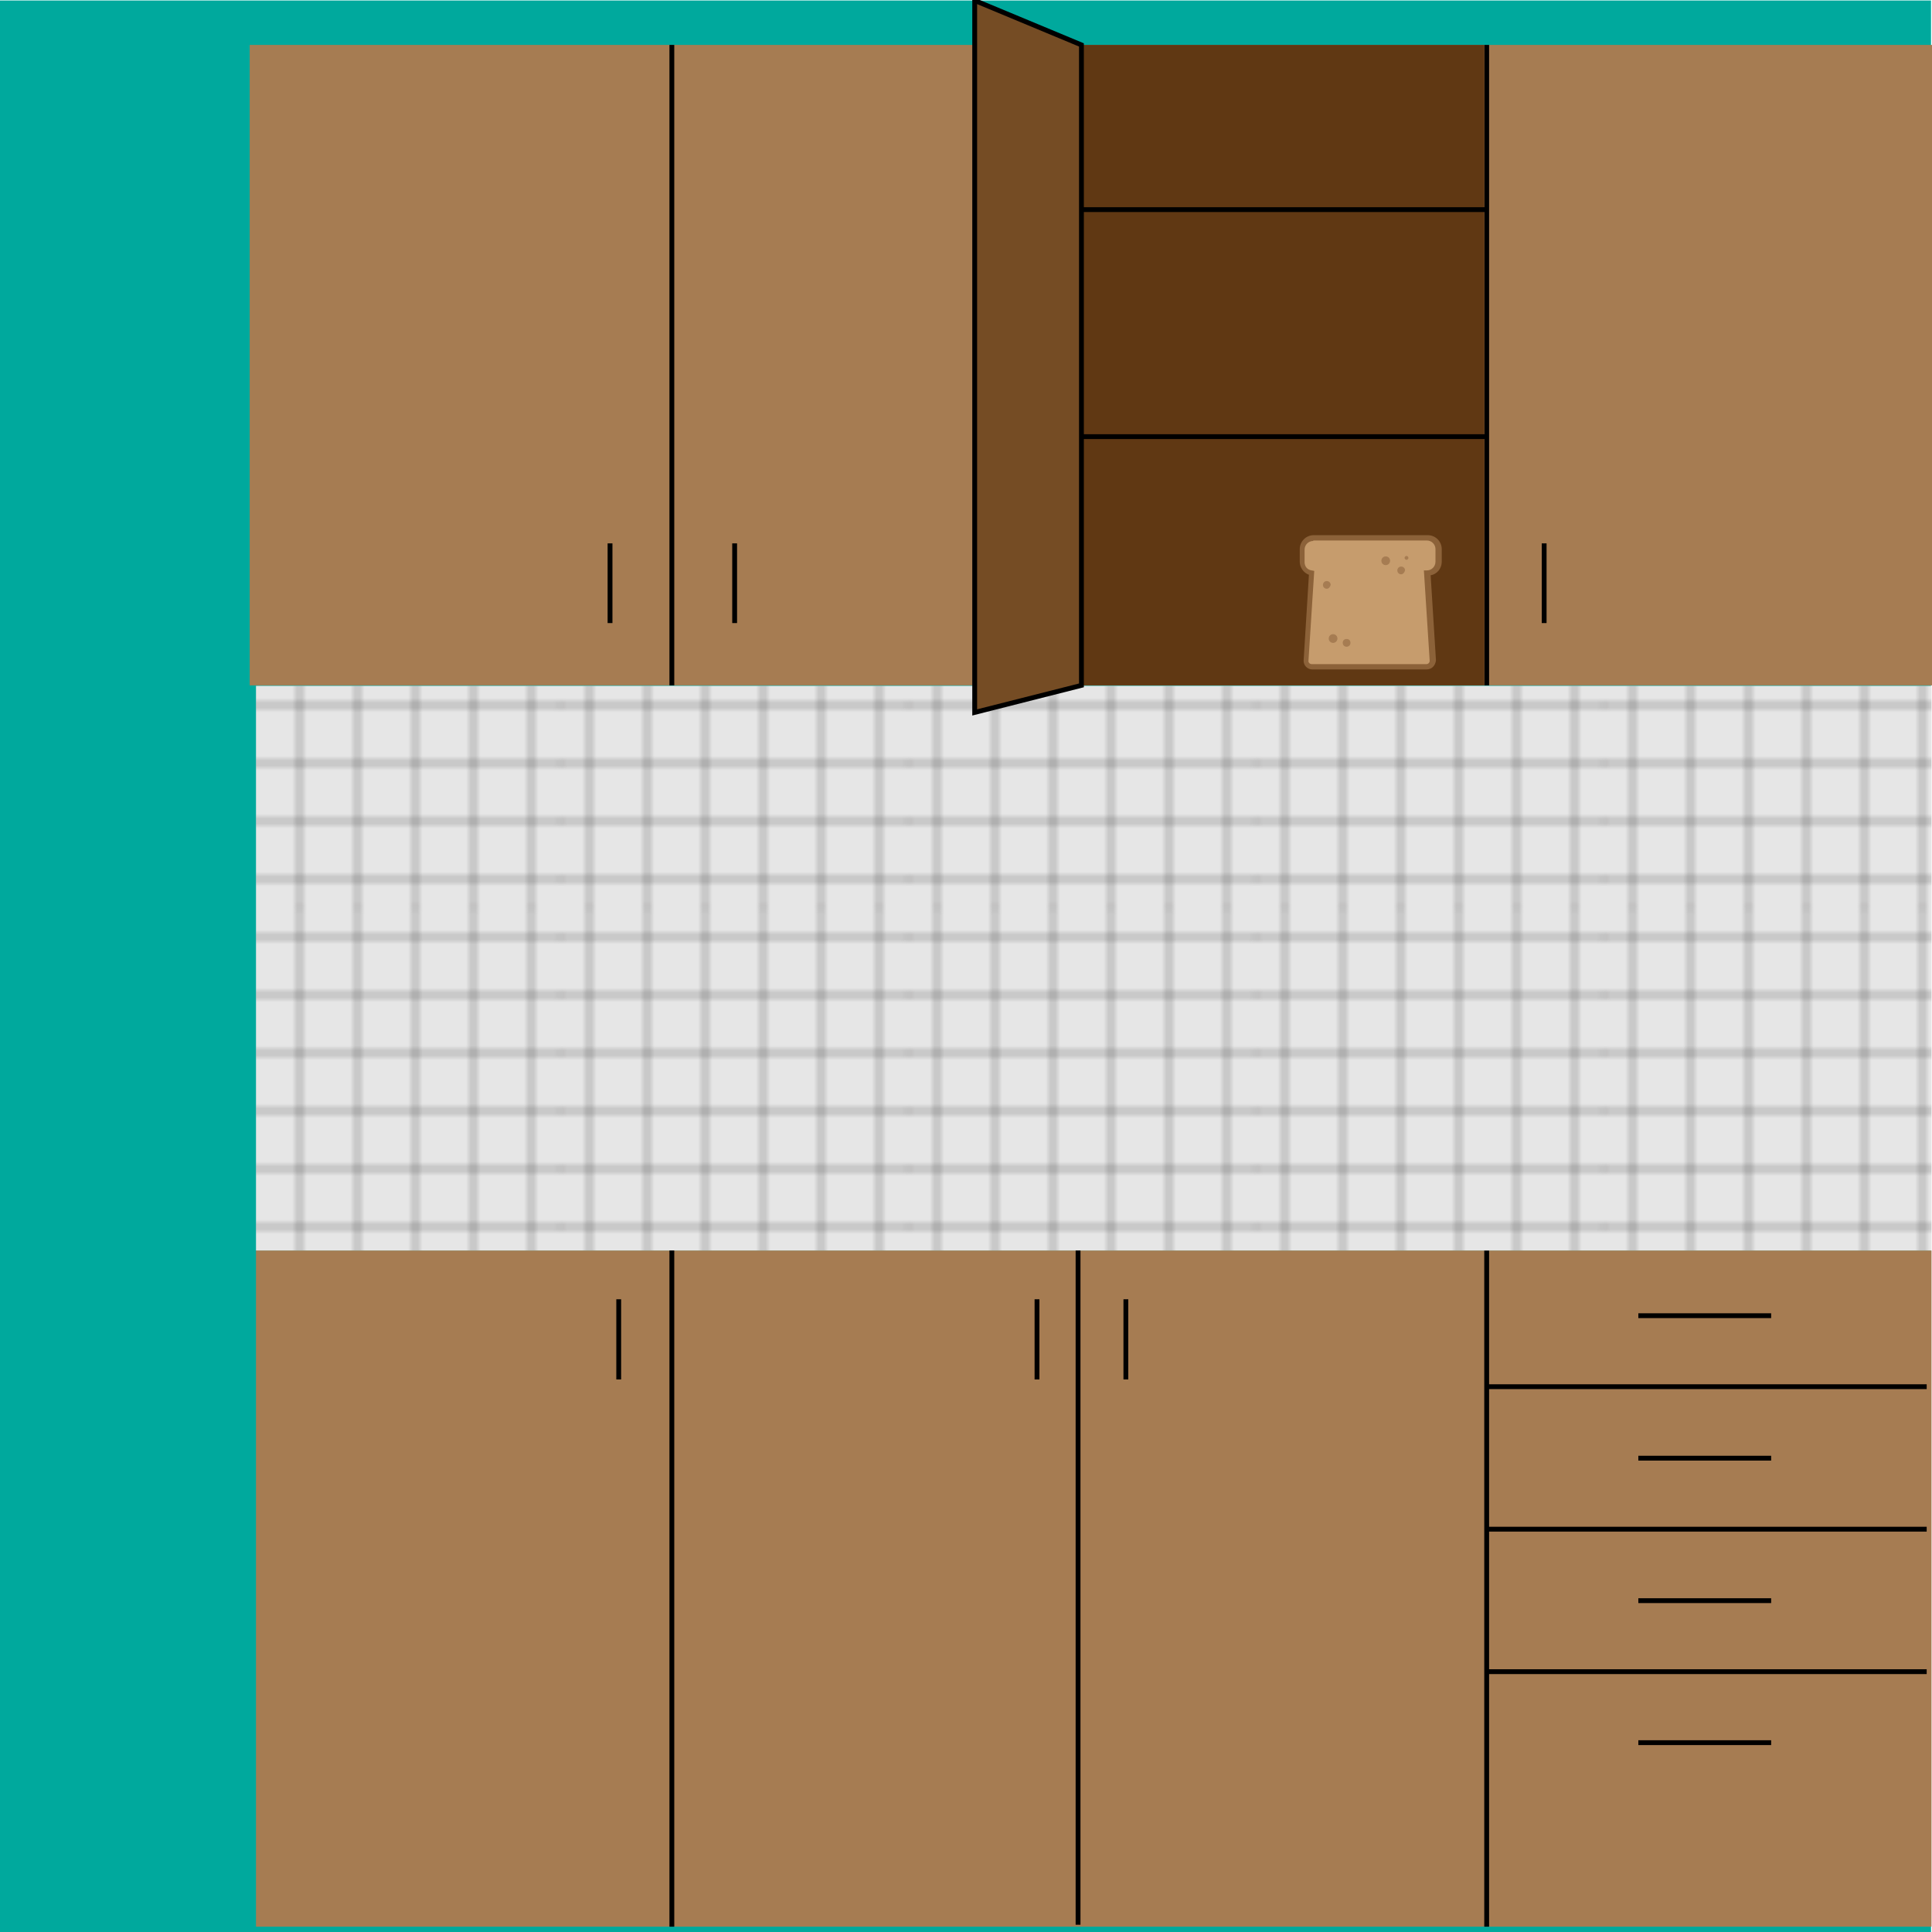 <?xml version="1.0" encoding="utf-8"?>
<!-- Generator: Adobe Illustrator 27.0.0, SVG Export Plug-In . SVG Version: 6.00 Build 0)  -->
<svg version="1.1" xmlns="http://www.w3.org/2000/svg" xmlns:xlink="http://www.w3.org/1999/xlink" x="0px" y="0px"
	 viewBox="0 0 400 400" style="enable-background:new 0 0 400 400;" xml:space="preserve">
<style type="text/css">
	.st0{fill:none;}
	.st1{fill:none;stroke:#231F20;stroke-width:0.3;}
	.st2{display:none;}
	.st3{display:inline;}
	.st4{fill:#00A99D;}
	.st5{fill:#CCCCCC;}
	.st6{fill:#F2F2F2;}
	.st7{fill:#C7B299;}
	.st8{fill:#FFFFFF;}
	.st9{fill:#FF0000;}
	.st10{fill:none;stroke:#000000;stroke-width:0.25;stroke-miterlimit:10;}
	.st11{fill:#8C6239;}
	.st12{fill:url(#SVGID_1_);}
	.st13{fill:#C9AD8F;}
	.st14{fill:#A67C52;}
	.st15{fill:none;stroke:#000000;stroke-miterlimit:10;}
	.st16{fill:#E6E6E6;}
	.st17{fill:url(#SVGID_00000121998194919444611480000003364602655273308323_);}
	.st18{fill:#603813;}
	.st19{fill:#754C24;stroke:#000000;stroke-miterlimit:10;}
	.st20{fill:#C69C6D;}
</style>
<pattern  width="72" height="72" patternUnits="userSpaceOnUse" id="Grid_1_pica_Lines" viewBox="72.2 -144.2 72 72" style="overflow:visible;">
	<g>
		<rect x="72.2" y="-144.2" class="st0" width="72" height="72"/>
		<g>
			<line class="st1" x1="78.2" y1="-72.5" x2="78.2" y2="0"/>
			<line class="st1" x1="102.2" y1="-72.5" x2="102.2" y2="0"/>
			<line class="st1" x1="126.2" y1="-72.5" x2="126.2" y2="0"/>
			<line class="st1" x1="90.2" y1="-72.5" x2="90.2" y2="0"/>
			<line class="st1" x1="114.2" y1="-72.5" x2="114.2" y2="0"/>
			<line class="st1" x1="138.2" y1="-72.5" x2="138.2" y2="0"/>
		</g>
		<g>
			<line class="st1" x1="144" y1="-78.2" x2="216.5" y2="-78.2"/>
			<line class="st1" x1="144" y1="-102.2" x2="216.5" y2="-102.2"/>
			<line class="st1" x1="144" y1="-126.2" x2="216.5" y2="-126.2"/>
			<line class="st1" x1="144" y1="-90.2" x2="216.5" y2="-90.2"/>
			<line class="st1" x1="144" y1="-114.2" x2="216.5" y2="-114.2"/>
			<line class="st1" x1="144" y1="-138.2" x2="216.5" y2="-138.2"/>
		</g>
		<g>
			<line class="st1" x1="78.2" y1="-144.5" x2="78.2" y2="-72"/>
			<line class="st1" x1="102.2" y1="-144.5" x2="102.2" y2="-72"/>
			<line class="st1" x1="126.2" y1="-144.5" x2="126.2" y2="-72"/>
			<line class="st1" x1="72" y1="-78.2" x2="144.5" y2="-78.2"/>
			<line class="st1" x1="72" y1="-102.2" x2="144.5" y2="-102.2"/>
			<line class="st1" x1="72" y1="-126.2" x2="144.5" y2="-126.2"/>
			<line class="st1" x1="72" y1="-90.2" x2="144.5" y2="-90.2"/>
			<line class="st1" x1="72" y1="-114.2" x2="144.5" y2="-114.2"/>
			<line class="st1" x1="72" y1="-138.2" x2="144.5" y2="-138.2"/>
			<line class="st1" x1="90.2" y1="-144.5" x2="90.2" y2="-72"/>
			<line class="st1" x1="114.2" y1="-144.5" x2="114.2" y2="-72"/>
			<line class="st1" x1="138.2" y1="-144.5" x2="138.2" y2="-72"/>
		</g>
		<g>
			<line class="st1" x1="0" y1="-78.2" x2="72.5" y2="-78.2"/>
			<line class="st1" x1="0" y1="-102.2" x2="72.5" y2="-102.2"/>
			<line class="st1" x1="0" y1="-126.2" x2="72.5" y2="-126.2"/>
			<line class="st1" x1="0" y1="-90.2" x2="72.5" y2="-90.2"/>
			<line class="st1" x1="0" y1="-114.2" x2="72.5" y2="-114.2"/>
			<line class="st1" x1="0" y1="-138.2" x2="72.5" y2="-138.2"/>
		</g>
		<g>
			<line class="st1" x1="78.2" y1="-216.5" x2="78.2" y2="-144"/>
			<line class="st1" x1="102.2" y1="-216.5" x2="102.2" y2="-144"/>
			<line class="st1" x1="126.2" y1="-216.5" x2="126.2" y2="-144"/>
			<line class="st1" x1="90.2" y1="-216.5" x2="90.2" y2="-144"/>
			<line class="st1" x1="114.2" y1="-216.5" x2="114.2" y2="-144"/>
			<line class="st1" x1="138.2" y1="-216.5" x2="138.2" y2="-144"/>
		</g>
	</g>
</pattern>
<g id="Layer_1" class="st2">
	<g class="st3">
		<rect class="st4" width="400" height="400"/>
		<g>
			<path class="st5" d="M63.3,385.3h268.5c4.3,0,7.8-3.5,7.8-7.8V47c0-4.3-3.5-7.8-7.8-7.8H63.3c-4.3,0-7.8,3.5-7.8,7.8v330.5
				C55.5,381.8,59,385.3,63.3,385.3z"/>
			<path class="st6" d="M186.8,125.9L93.6,138c-4.7,0.6-8.9-2.7-9.5-7.3l-7.2-56c-0.6-4.7,2.7-8.9,7.3-9.5L177.4,53
				c4.7-0.6,8.9,2.7,9.5,7.3l7.2,56C194.8,121,191.5,125.3,186.8,125.9z"/>
			<path class="st6" d="M293.2,146.9l-87.5-34.4c-4.4-1.7-6.5-6.6-4.8-11l20.6-52.6c1.7-4.4,6.6-6.5,11-4.8L320,78.5
				c4.4,1.7,6.5,6.6,4.8,11l-20.6,52.6C302.5,146.5,297.6,148.6,293.2,146.9z"/>
			<path class="st7" d="M168.2,113.5c0,17.6-14.3,31.8-31.8,31.8s-31.8-14.3-31.8-31.8c0-0.9,0-1.7,0.1-2.6c0.1-1.1,0.2-2.1,0.4-3.2
				c0.1-0.5,0.2-1.1,0.3-1.6c0.2-1,0.5-2.1,0.9-3.1c0.2-0.7,0.5-1.4,0.8-2.1c4.9-11.3,16.1-19.3,29.3-19.3
				c11.5,0,21.5,6.1,27.1,15.2c0.3,0.5,0.6,1,0.9,1.6c0.5,0.9,0.9,1.9,1.4,2.8c0.2,0.5,0.4,1,0.6,1.6c0.3,0.9,0.6,1.9,0.9,2.8
				C167.8,108.1,168.2,110.7,168.2,113.5z"/>
			<circle class="st8" cx="148.2" cy="104.2" r="6.9"/>
			<circle class="st8" cx="122.8" cy="104.2" r="6.9"/>
			<polygon class="st9" points="154,100 150.7,103.2 153.3,108.2 148.6,105.3 146.6,111 147.4,105.3 142.5,104.9 145.8,103.2 
				144.2,100.6 148.6,102 148.6,98 150,100.8 			"/>
			<circle cx="149.1" cy="104.7" r="4.4"/>
			<polygon class="st9" points="127.3,100 124.1,103.2 128.4,108.2 122,105.3 120.8,111 120.8,105.3 115.9,104.9 119.2,103.2 
				117.6,100.6 122,102 122,98 123.4,100.8 			"/>
			<ellipse cx="122" cy="104.5" rx="4.4" ry="4.6"/>
			<path d="M163.3,119.2c-4.9,10.8-8.8,13.2-11.4,13.1c-2.5-0.1-4.1-2.4-6.5-1.6c-2.7,0.9-2.2,4.2-4.9,6.5c-0.5,0.4-1,0.8-1.6,1.1
				c-1.4,0.7-3.1,1.1-4.9,1.2c-0.6,0-1.1,0-1.6,0c-1.7-0.1-3.5-0.5-4.9-1.2c-1.4-0.7-2.6-1.6-3.3-2.7c-1.9-3.1,0.5-6.6-1.6-8.2
				c-2-1.5-4.9,1.2-8.2,0c-2.7-1-4.1-3.9-4.9-6.5l19.6-0.6l4.9-0.1l1.6,0l4.9-0.2l3.3-0.1l4.9-0.1l3.3-0.1l4.9-0.1L163.3,119.2z"/>
			<path class="st10" d="M140.4,113.7c-2.8,2.7-4.2,2.8-4.9,2.2c-0.8-0.6-1-2.2-1.6-2.2c-0.7,0-0.8,1.7-1.6,2.2
				c-0.6,0.3-1.5,0.1-3.3-2.2"/>
			<path class="st10" d="M133.9,101.2c0.1,1,0.3,4-1.6,6.5c-0.5,0.7-1.1,1.2-1.6,1.6"/>
			<path class="st11" d="M138.8,93.1l-0.6,5.6l-31.2,2.3c4.9-11.3,16.1-19.3,29.3-19.3c11.5,0,21.5,6.1,27.1,15.2l-18.8,1.4l-4.2-5
				l1.6,5.2"/>
			<path class="st6" d="M275.9,344.5c-37.2-1.2-29.8-36.4-66.9-37.6c-37.5-1.2-96.1,59.6-133.6,58.4c-2-1.4-7-3.2-6.9-7.3
				c1.3-39.9,13.4-76.5,14.7-116.4c1-29.9-9-63.1-8-93c0-0.5,0.1-3,2.2-5c1.3-1.2,3.1-2,5.1-1.9c48.1,1.5,73.3-7.8,121.5-6.3
				c26.5,0.9,63.7,26.1,102.5,13.4c0.5,0,3,0.1,5,2.2c1.2,1.3,2,3.1,1.9,5.1c-0.5,23.4-23.9,45.3-24.5,69
				c-1.3,46.8-4.5,50.7-6.5,96.3C282.4,322.1,283.1,340.6,275.9,344.5z"/>
			<linearGradient id="SVGID_1_" gradientUnits="userSpaceOnUse" x1="160.885" y1="148.917" x2="152.77" y2="127.195">
				<stop  offset="0.824" style="stop-color:#D40029"/>
				<stop  offset="1" style="stop-color:#D40029;stop-opacity:0"/>
			</linearGradient>
			<path class="st12" d="M156.7,125.7c4.1,9.6,8,20.7,4.9,22.9c-1.1,0.7-2.6,0.2-3.3,0c-5.1-1.7-4.9-9.8-8.2-19.6"/>
			<polygon class="st8" points="156.7,119.4 156.7,122.4 151.8,122.4 151.8,119.5 			"/>
			<polygon class="st8" points="148.6,119.6 148.6,124.1 143.7,124.1 143.7,119.8 			"/>
			<polygon class="st8" points="140.4,119.9 140.4,124.1 135.5,124.1 135.5,120 			"/>
			<polygon class="st8" points="133.9,120.1 133.9,124.1 129,124.1 129,120.2 			"/>
			<polygon class="st8" points="125.7,120.3 125.7,124.1 122.4,124.1 122.4,120.4 			"/>
			<polygon class="st8" points="119.2,120.5 119.2,122.4 115.9,122.4 115.9,120.6 			"/>
			<path class="st6" d="M138.8,135.5v2.7c-1.4,0.7-3.1,1.1-4.9,1.2v-3.9H138.8z"/>
			<path class="st6" d="M132.2,135.5v3.9c-1.7-0.1-3.5-0.5-4.9-1.2v-2.7H132.2z"/>
			<path class="st13" d="M106.2,103.1c-0.4,1-0.7,2-0.9,3.1c-0.1,0.5-0.2,1.1-0.3,1.6c-0.2,1-0.3,2.1-0.4,3.2
				c-1-0.3-1.7-1.2-1.7-2.3c0-0.6,0.2-1.2,0.6-1.6c-0.4-0.4-0.6-1-0.6-1.6c0-1.4,1.1-2.4,2.4-2.4C105.6,102.9,106,102.9,106.2,103.1
				z"/>
			<path class="st13" d="M167.5,102c0.4,0.4,0.6,1,0.6,1.6c0,0.8-0.4,1.5-1,1.9c-0.2-1-0.5-1.9-0.9-2.8c-0.2-0.5-0.4-1-0.6-1.6
				c-0.4-1-0.8-1.9-1.4-2.8c0.4-0.3,0.8-0.4,1.4-0.4c1.4,0,2.4,1.1,2.4,2.4C168.2,101,167.9,101.6,167.5,102z"/>
		</g>
	</g>
</g>
<g id="Layer_2">
	<g>
		<rect x="-0.1" y="0.1" class="st4" width="399.9" height="399.9"/>
		<g>
			<rect x="51.7" y="9.3" class="st14" width="348.3" height="132.6"/>
			<rect x="53" y="258.9" class="st14" width="346.9" height="140"/>
			<line class="st15" x1="307.8" y1="258.9" x2="307.8" y2="398.9"/>
			<line class="st15" x1="398.9" y1="287.1" x2="307.8" y2="287.1"/>
			<line class="st15" x1="398.9" y1="316.6" x2="307.8" y2="316.6"/>
			<line class="st15" x1="398.9" y1="346.1" x2="307.8" y2="346.1"/>
			<line class="st15" x1="366.7" y1="272.4" x2="339.2" y2="272.4"/>
			<line class="st15" x1="366.7" y1="301.9" x2="339.2" y2="301.9"/>
			<line class="st15" x1="366.7" y1="331.4" x2="339.2" y2="331.4"/>
			<line class="st15" x1="366.7" y1="360.8" x2="339.2" y2="360.8"/>
			<line class="st15" x1="223.2" y1="9.3" x2="223.2" y2="141.9"/>
			<line class="st15" x1="307.8" y1="9.3" x2="307.8" y2="141.9"/>
			<line class="st15" x1="293.9" y1="112.5" x2="293.9" y2="129"/>
			<line class="st15" x1="233.1" y1="269" x2="233.1" y2="285.6"/>
			<line class="st15" x1="214.7" y1="269" x2="214.7" y2="285.6"/>
			<line class="st15" x1="128.1" y1="269" x2="128.1" y2="285.6"/>
			<line class="st15" x1="319.7" y1="112.5" x2="319.7" y2="129"/>
			<line class="st15" x1="126.3" y1="112.5" x2="126.3" y2="129"/>
			<line class="st15" x1="152.1" y1="112.5" x2="152.1" y2="129"/>
			<rect x="53" y="142" class="st16" width="346.9" height="116.9"/>
			
				<pattern  id="SVGID_00000000941103795535119710000017488662435494231936_" xlink:href="#Grid_1_pica_Lines" patternTransform="matrix(1 0 0 1 -28 -28)">
			</pattern>
			
				<rect x="53" y="142" style="fill:url(#SVGID_00000000941103795535119710000017488662435494231936_);" width="346.9" height="116.9"/>
			<line class="st15" x1="223.2" y1="258.9" x2="223.2" y2="398.5"/>
			<line class="st15" x1="139.1" y1="258.9" x2="139.1" y2="398.9"/>
			<line class="st15" x1="139.1" y1="141.9" x2="139.1" y2="9.3"/>
		</g>
		<g>
			<rect x="223.7" y="9.3" class="st18" width="83.6" height="132.6"/>
			<polygon class="st19" points="223.9,9.3 201.8,0.1 201.8,147.5 223.9,141.9 			"/>
			<line class="st15" x1="307.7" y1="43.4" x2="224" y2="43.4"/>
			<line class="st15" x1="307.7" y1="90.4" x2="224" y2="90.4"/>
			<g>
				<g>
					<path class="st20" d="M297.8,113.7v2.6c0,1.3-1,2.3-2.3,2.3h0l1.1,18.1c0,0.7-0.5,1.2-1.2,1.2h-23.7c-0.7,0-1.2-0.5-1.2-1.2
						l1.2-18.2c-1.1-0.2-2-1.1-2-2.3v-2.6c0-1.3,1-2.3,2.3-2.3h23.6C296.8,111.4,297.8,112.4,297.8,113.7z"/>
					<path class="st11" d="M295.4,138.6h-23.7c-1,0-1.8-0.8-1.8-1.8L271,119c-1.1-0.4-1.9-1.5-1.9-2.7v-2.6c0-1.6,1.3-2.9,2.9-2.9
						h23.6c1.6,0,2.9,1.3,2.9,2.9v2.6c0,1.4-1,2.6-2.3,2.8l1.1,17.6C297.2,137.8,296.4,138.6,295.4,138.6z M271.9,112
						c-1,0-1.8,0.8-1.8,1.8v2.6c0,0.9,0.6,1.6,1.5,1.7l0.5,0.1l-1.2,18.7c0,0.3,0.3,0.6,0.7,0.6h23.7c0.4,0,0.7-0.3,0.7-0.7
						l-1.2-18.7h0.6c1,0,1.8-0.8,1.8-1.8v-2.6c0-1-0.8-1.8-1.8-1.8H271.9z"/>
				</g>
				<g>
					<circle class="st14" cx="291.2" cy="115.5" r="0.2"/>
					<path class="st14" d="M291.2,115.9c-0.2,0-0.4-0.2-0.4-0.4c0-0.2,0.2-0.4,0.4-0.4s0.4,0.2,0.4,0.4
						C291.6,115.7,291.4,115.9,291.2,115.9z M291.2,115.5l-0.2,0L291.2,115.5C291.2,115.5,291.2,115.5,291.2,115.5z"/>
				</g>
				<g>
					<circle class="st14" cx="290.1" cy="118.1" r="0.6"/>
					<path class="st14" d="M290.1,118.9c-0.4,0-0.8-0.3-0.8-0.8c0-0.4,0.3-0.8,0.8-0.8c0.4,0,0.8,0.3,0.8,0.8
						C290.8,118.5,290.5,118.9,290.1,118.9z M290.1,117.7c-0.2,0-0.4,0.2-0.4,0.4s0.2,0.4,0.4,0.4c0.2,0,0.4-0.2,0.4-0.4
						S290.3,117.7,290.1,117.7z"/>
				</g>
				<g>
					<circle class="st14" cx="286.9" cy="116.1" r="0.8"/>
					<path class="st14" d="M286.9,117c-0.5,0-0.9-0.4-0.9-0.9c0-0.5,0.4-0.9,0.9-0.9c0.5,0,0.9,0.4,0.9,0.9
						C287.8,116.6,287.4,117,286.9,117z M286.9,115.5c-0.3,0-0.6,0.3-0.6,0.6c0,0.3,0.3,0.6,0.6,0.6s0.6-0.3,0.6-0.6
						C287.4,115.7,287.2,115.5,286.9,115.5z"/>
				</g>
				<g>
					<circle class="st14" cx="278.8" cy="133.1" r="0.6"/>
					<path class="st14" d="M278.8,133.9c-0.4,0-0.8-0.3-0.8-0.8s0.3-0.8,0.8-0.8s0.8,0.3,0.8,0.8S279.2,133.9,278.8,133.9z
						 M278.8,132.8c-0.2,0-0.4,0.2-0.4,0.4c0,0.2,0.2,0.4,0.4,0.4s0.4-0.2,0.4-0.4C279.2,132.9,279,132.8,278.8,132.8z"/>
				</g>
				<g>
					<circle class="st14" cx="276" cy="132.2" r="0.8"/>
					<path class="st14" d="M276,133.1c-0.5,0-0.9-0.4-0.9-0.9s0.4-0.9,0.9-0.9c0.5,0,0.9,0.4,0.9,0.9S276.5,133.1,276,133.1z
						 M276,131.6c-0.3,0-0.6,0.3-0.6,0.6s0.3,0.6,0.6,0.6s0.6-0.3,0.6-0.6S276.3,131.6,276,131.6z"/>
				</g>
				<g>
					<circle class="st14" cx="274.7" cy="121.1" r="0.6"/>
					<path class="st14" d="M274.7,121.9c-0.4,0-0.8-0.3-0.8-0.8c0-0.4,0.3-0.8,0.8-0.8c0.4,0,0.8,0.3,0.8,0.8
						C275.4,121.5,275.1,121.9,274.7,121.9z M274.7,120.7c-0.2,0-0.4,0.2-0.4,0.4c0,0.2,0.2,0.4,0.4,0.4c0.2,0,0.4-0.2,0.4-0.4
						C275,120.9,274.9,120.7,274.7,120.7z"/>
				</g>
			</g>
		</g>
	</g>
</g>
</svg>
